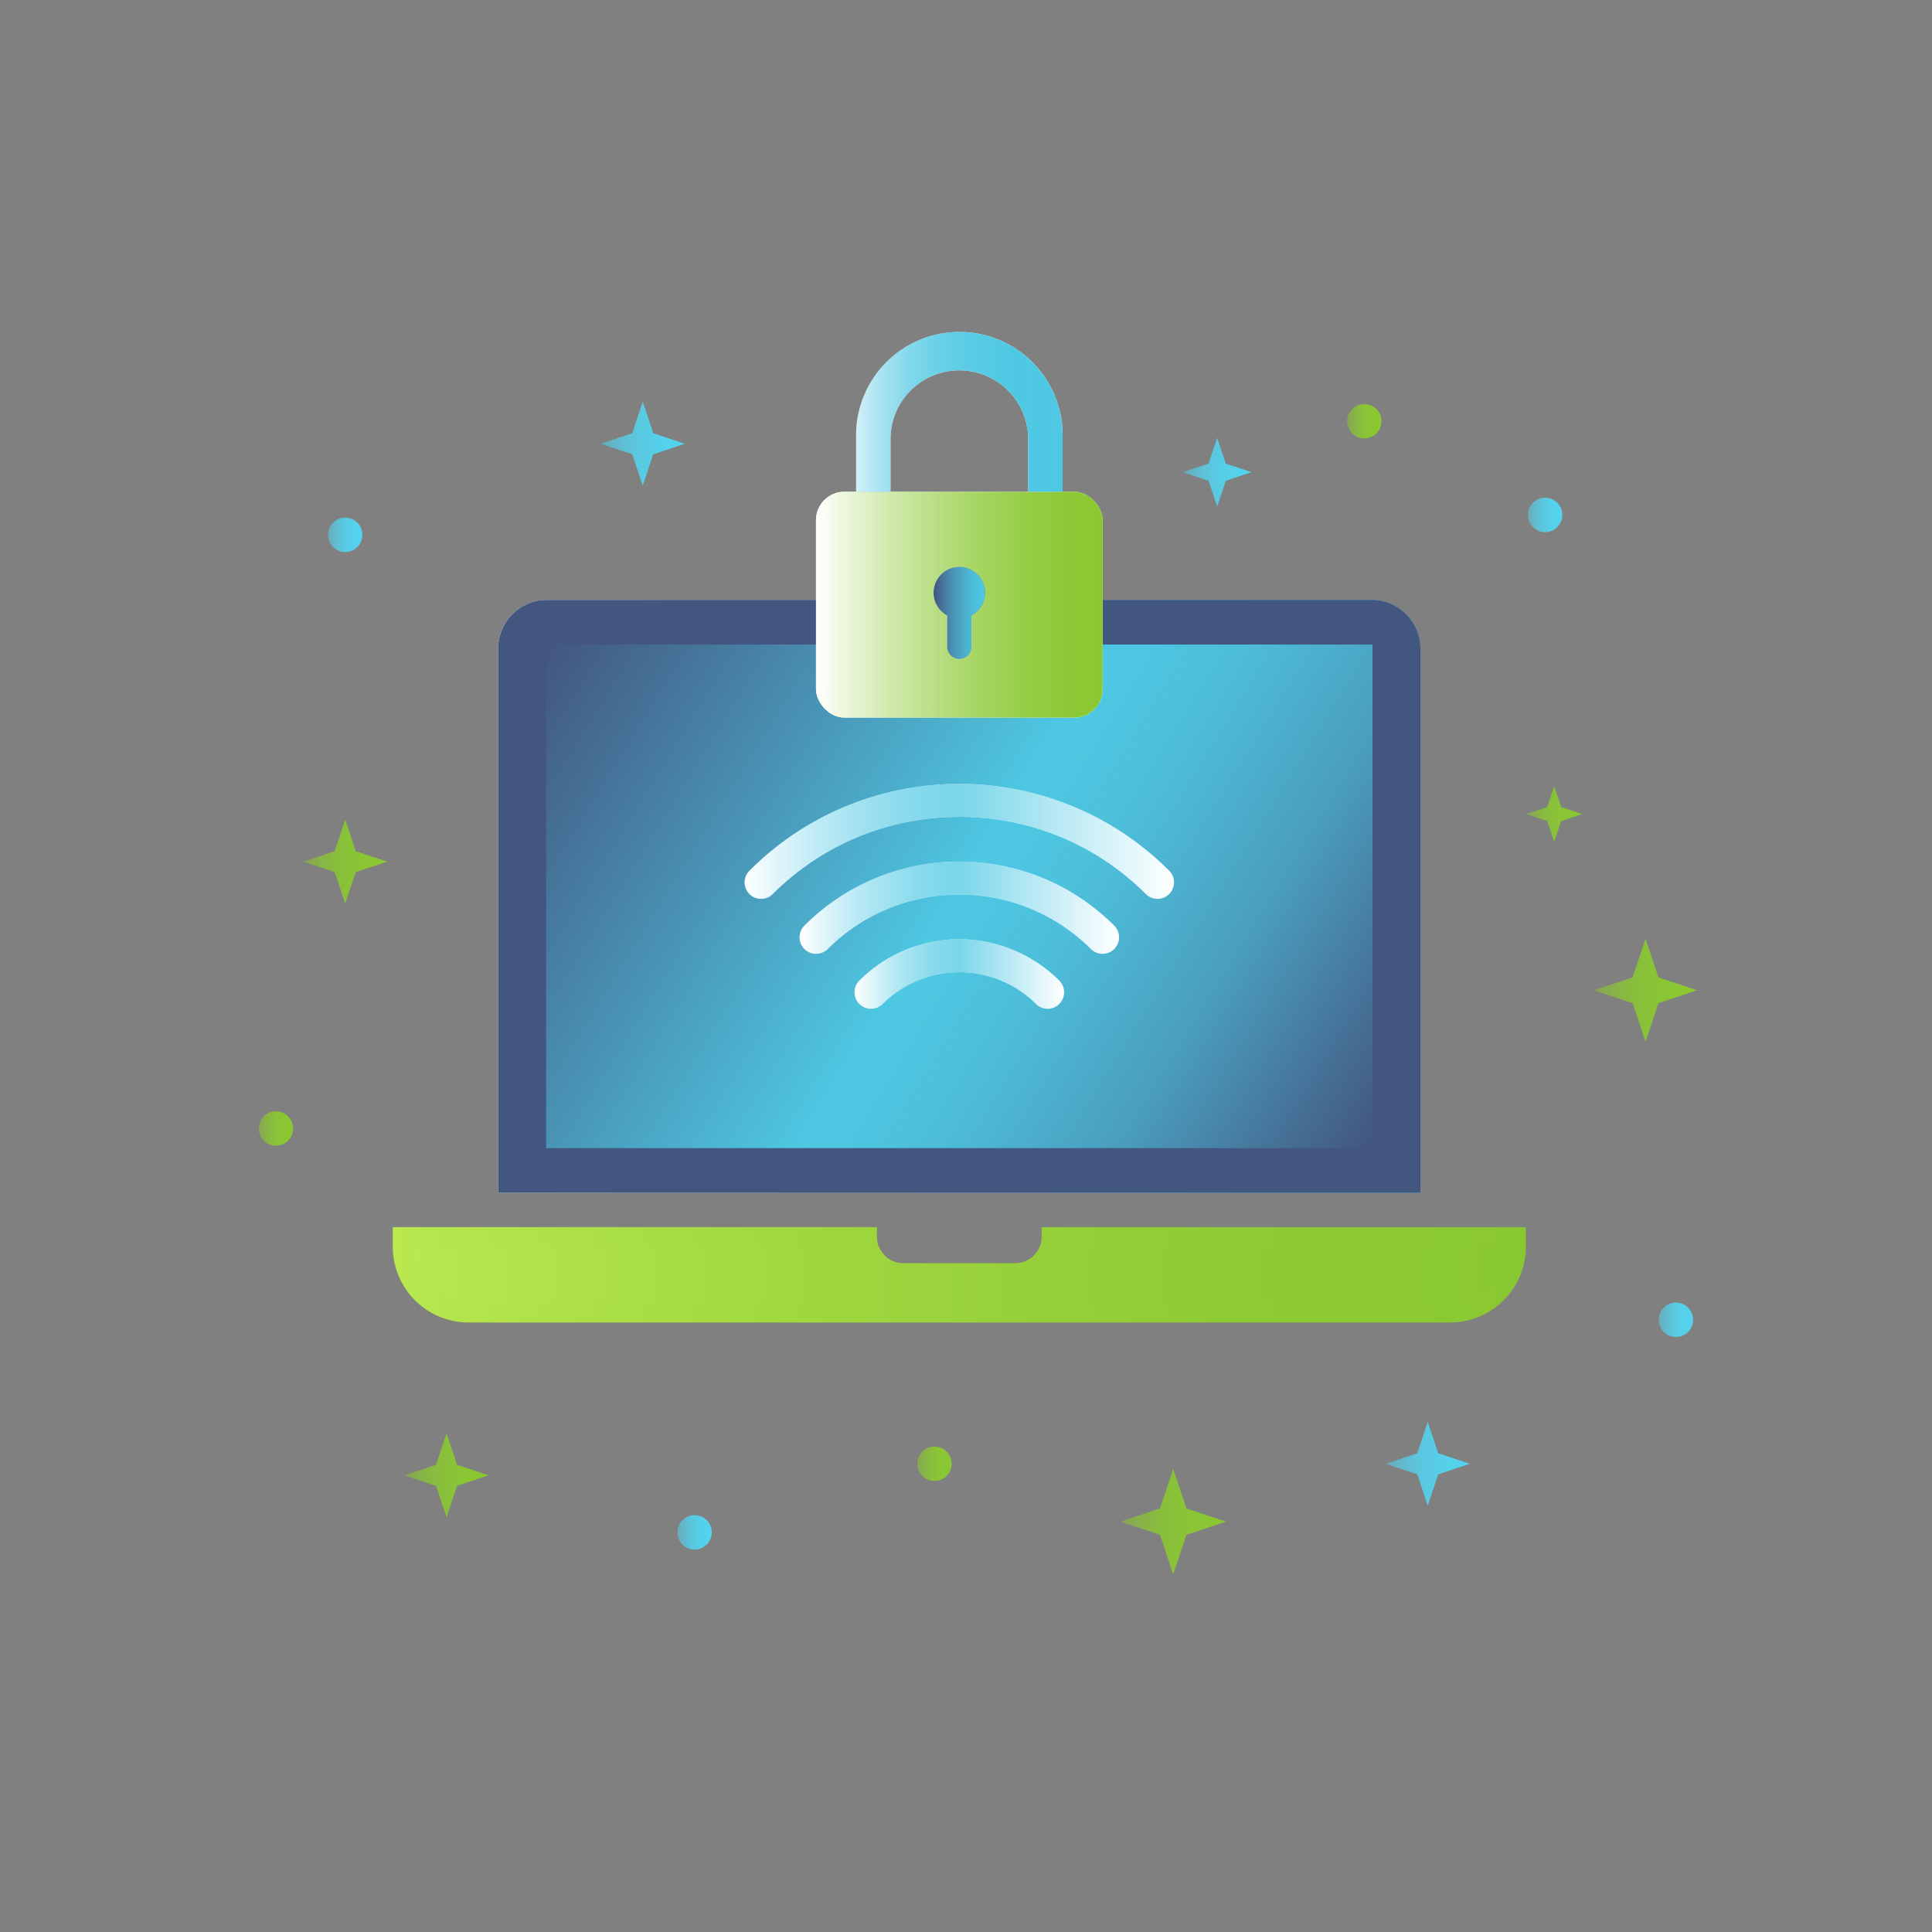 <svg id="Windscribe" xmlns="http://www.w3.org/2000/svg" xmlns:xlink="http://www.w3.org/1999/xlink" viewBox="0 0 1280 1280"><rect x="0" y="0" width="1280" height="1280" fill="#808080" stroke="none"/><defs><style>.cls-1{fill:url(#linear-gradient);}.cls-2{fill:url(#linear-gradient-2);}.cls-3{fill:url(#linear-gradient-3);}.cls-4{fill:url(#linear-gradient-4);}.cls-5{fill:url(#linear-gradient-5);}.cls-6{fill:url(#linear-gradient-6);}.cls-7{fill:url(#linear-gradient-7);}.cls-8{fill:url(#linear-gradient-8);}.cls-9{fill:url(#linear-gradient-9);}.cls-10{fill:url(#linear-gradient-10);}.cls-11{fill:url(#linear-gradient-11);}.cls-12{fill:url(#linear-gradient-12);}.cls-13{fill:url(#linear-gradient-13);}.cls-14{fill:url(#linear-gradient-14);}.cls-15{fill:url(#linear-gradient-15);}.cls-16{fill:url(#linear-gradient-16);}.cls-17{fill:#43567f;}.cls-18{fill:url(#linear-gradient-17);}.cls-19{fill:url(#linear-gradient-18);}.cls-20{fill:url(#linear-gradient-19);}.cls-21{fill:#fff;}.cls-22{fill:url(#linear-gradient-20);}.cls-23{fill:url(#linear-gradient-21);}.cls-24{fill:url(#linear-gradient-22);}.cls-25{fill:url(#linear-gradient-23);}.cls-26{fill:url(#linear-gradient-24);}.cls-27{fill:url(#linear-gradient-25);}</style><linearGradient id="linear-gradient" x1="1098.91" y1="874.39" x2="1121.71" y2="874.39" gradientUnits="userSpaceOnUse"><stop offset="0" stop-color="#54d2ed" stop-opacity="0.5"/><stop offset="0.13" stop-color="#54d2ed" stop-opacity="0.64"/><stop offset="0.28" stop-color="#54d2ed" stop-opacity="0.77"/><stop offset="0.43" stop-color="#54d2ed" stop-opacity="0.87"/><stop offset="0.6" stop-color="#54d2ed" stop-opacity="0.94"/><stop offset="0.78" stop-color="#54d2ed" stop-opacity="0.99"/><stop offset="1" stop-color="#54d2ed"/></linearGradient><linearGradient id="linear-gradient-2" x1="783.61" y1="312.83" x2="829.21" y2="312.83" xlink:href="#linear-gradient"/><linearGradient id="linear-gradient-3" x1="742.29" y1="1008.12" x2="812.25" y2="1008.12" gradientUnits="userSpaceOnUse"><stop offset="0" stop-color="#8ac831" stop-opacity="0.5"/><stop offset="0.07" stop-color="#8ac831" stop-opacity="0.58"/><stop offset="0.23" stop-color="#8ac831" stop-opacity="0.73"/><stop offset="0.39" stop-color="#8ac831" stop-opacity="0.85"/><stop offset="0.57" stop-color="#8ac831" stop-opacity="0.93"/><stop offset="0.76" stop-color="#8ac831" stop-opacity="0.98"/><stop offset="1" stop-color="#8ac831"/></linearGradient><linearGradient id="linear-gradient-4" x1="607.69" y1="969.79" x2="630.49" y2="969.79" xlink:href="#linear-gradient-3"/><linearGradient id="linear-gradient-5" x1="1011.13" y1="539.32" x2="1048.24" y2="539.32" xlink:href="#linear-gradient-3"/><linearGradient id="linear-gradient-6" x1="918.08" y1="969.79" x2="973.74" y2="969.79" xlink:href="#linear-gradient"/><linearGradient id="linear-gradient-7" x1="1012.28" y1="341.15" x2="1035.08" y2="341.15" xlink:href="#linear-gradient"/><linearGradient id="linear-gradient-8" x1="892.48" y1="279.06" x2="915.28" y2="279.06" xlink:href="#linear-gradient-3"/><linearGradient id="linear-gradient-9" x1="1056.01" y1="656.09" x2="1124.41" y2="656.09" xlink:href="#linear-gradient-3"/><linearGradient id="linear-gradient-10" x1="217.31" y1="354.36" x2="240.1" y2="354.36" xlink:href="#linear-gradient"/><linearGradient id="linear-gradient-11" x1="448.81" y1="1015.24" x2="471.6" y2="1015.24" xlink:href="#linear-gradient"/><linearGradient id="linear-gradient-12" x1="171.4" y1="747.67" x2="194.19" y2="747.67" xlink:href="#linear-gradient-3"/><linearGradient id="linear-gradient-13" x1="398.01" y1="293.99" x2="453.66" y2="293.99" xlink:href="#linear-gradient"/><linearGradient id="linear-gradient-14" x1="268.03" y1="977.46" x2="323.68" y2="977.46" xlink:href="#linear-gradient-3"/><linearGradient id="linear-gradient-15" x1="200.88" y1="570.86" x2="256.53" y2="570.86" xlink:href="#linear-gradient-3"/><linearGradient id="linear-gradient-16" x1="330.04" y1="593.85" x2="941.09" y2="593.85" gradientUnits="userSpaceOnUse"><stop offset="0" stop-color="#fff"/><stop offset="0.18" stop-color="#cef2fa"/><stop offset="0.36" stop-color="#a3e7f5"/><stop offset="0.54" stop-color="#80def2"/><stop offset="0.72" stop-color="#68d7ef"/><stop offset="0.87" stop-color="#59d3ee"/><stop offset="1" stop-color="#54d2ed"/></linearGradient><linearGradient id="linear-gradient-17" x1="-4183.99" y1="761.14" x2="-3639.91" y2="425.79" gradientTransform="matrix(0, 1, 1, 0, 41.72, 4506.41)" gradientUnits="userSpaceOnUse"><stop offset="0" stop-color="#4ec8e3" stop-opacity="0"/><stop offset="0.05" stop-color="#4ec8e3" stop-opacity="0.14"/><stop offset="0.14" stop-color="#4ec8e3" stop-opacity="0.4"/><stop offset="0.22" stop-color="#4ec8e3" stop-opacity="0.62"/><stop offset="0.31" stop-color="#4ec8e3" stop-opacity="0.78"/><stop offset="0.38" stop-color="#4ec8e3" stop-opacity="0.9"/><stop offset="0.45" stop-color="#4ec8e3" stop-opacity="0.97"/><stop offset="0.5" stop-color="#4ec8e3"/><stop offset="1" stop-color="#4ec8e3" stop-opacity="0"/></linearGradient><linearGradient id="linear-gradient-18" x1="260.21" y1="844.59" x2="1010.93" y2="844.59" gradientUnits="userSpaceOnUse"><stop offset="0" stop-color="#b9e84f"/><stop offset="0.03" stop-color="#b6e64d"/><stop offset="0.39" stop-color="#9ed63e"/><stop offset="0.73" stop-color="#8fcb34"/><stop offset="1" stop-color="#8ac831"/></linearGradient><linearGradient id="linear-gradient-19" x1="273.3" y1="844.59" x2="997.83" y2="844.59" xlink:href="#linear-gradient-18"/><linearGradient id="linear-gradient-20" x1="31.81" y1="400.61" x2="221.71" y2="400.61" gradientTransform="translate(508.81)" gradientUnits="userSpaceOnUse"><stop offset="0" stop-color="#fff"/><stop offset="0.09" stop-color="#eef7e1"/><stop offset="0.26" stop-color="#d0e9ac"/><stop offset="0.43" stop-color="#b7dd80"/><stop offset="0.59" stop-color="#a3d45d"/><stop offset="0.74" stop-color="#95cd45"/><stop offset="0.88" stop-color="#8dc936"/><stop offset="1" stop-color="#8ac831"/></linearGradient><linearGradient id="linear-gradient-21" x1="618.49" y1="406.07" x2="652.65" y2="406.07" gradientUnits="userSpaceOnUse"><stop offset="0" stop-color="#4ec8e3" stop-opacity="0"/><stop offset="0.09" stop-color="#4ec8e3" stop-opacity="0.14"/><stop offset="0.27" stop-color="#4ec8e3" stop-opacity="0.4"/><stop offset="0.45" stop-color="#4ec8e3" stop-opacity="0.62"/><stop offset="0.61" stop-color="#4ec8e3" stop-opacity="0.78"/><stop offset="0.76" stop-color="#4ec8e3" stop-opacity="0.9"/><stop offset="0.9" stop-color="#4ec8e3" stop-opacity="0.97"/><stop offset="1" stop-color="#4ec8e3"/></linearGradient><linearGradient id="linear-gradient-22" x1="567.15" y1="273.7" x2="703.98" y2="273.7" gradientUnits="userSpaceOnUse"><stop offset="0" stop-color="#4ec8e3" stop-opacity="0.25"/><stop offset="0.06" stop-color="#4ec8e3" stop-opacity="0.38"/><stop offset="0.15" stop-color="#4ec8e3" stop-opacity="0.54"/><stop offset="0.24" stop-color="#4ec8e3" stop-opacity="0.68"/><stop offset="0.35" stop-color="#4ec8e3" stop-opacity="0.8"/><stop offset="0.46" stop-color="#4ec8e3" stop-opacity="0.89"/><stop offset="0.59" stop-color="#4ec8e3" stop-opacity="0.95"/><stop offset="0.74" stop-color="#4ec8e3" stop-opacity="0.99"/><stop offset="1" stop-color="#4ec8e3"/></linearGradient><linearGradient id="linear-gradient-23" x1="566.13" y1="645.31" x2="705.01" y2="645.31" gradientUnits="userSpaceOnUse"><stop offset="0" stop-color="#4ec8e3" stop-opacity="0"/><stop offset="0.07" stop-color="#4ec8e3" stop-opacity="0.16"/><stop offset="0.17" stop-color="#4ec8e3" stop-opacity="0.37"/><stop offset="0.27" stop-color="#4ec8e3" stop-opacity="0.53"/><stop offset="0.36" stop-color="#4ec8e3" stop-opacity="0.65"/><stop offset="0.44" stop-color="#4ec8e3" stop-opacity="0.72"/><stop offset="0.5" stop-color="#4ec8e3" stop-opacity="0.75"/><stop offset="1" stop-color="#4ec8e3" stop-opacity="0"/></linearGradient><linearGradient id="linear-gradient-24" x1="529.72" y1="601.37" x2="741.41" y2="601.37" xlink:href="#linear-gradient-23"/><linearGradient id="linear-gradient-25" x1="493.32" y1="557.44" x2="777.82" y2="557.44" xlink:href="#linear-gradient-23"/></defs><title>Artboard 149</title><circle class="cls-1" cx="1110.31" cy="874.39" r="11.4"/><polygon class="cls-2" points="783.61 312.83 800.71 307.13 806.41 290.03 812.11 307.13 829.21 312.83 812.11 318.53 806.41 335.63 800.71 318.53 783.61 312.83"/><polygon class="cls-3" points="742.29 1008.12 768.53 999.38 777.27 973.14 786.02 999.38 812.25 1008.12 786.02 1016.87 777.27 1043.1 768.53 1016.87 742.29 1008.12"/><circle class="cls-4" cx="619.09" cy="969.79" r="11.4"/><polygon class="cls-5" points="1011.13 539.32 1025.05 534.69 1029.69 520.77 1034.32 534.69 1048.24 539.32 1034.32 543.96 1029.69 557.88 1025.05 543.96 1011.13 539.32"/><polygon class="cls-6" points="918.08 969.79 938.95 962.84 945.91 941.97 952.87 962.84 973.74 969.79 952.87 976.75 945.91 997.62 938.95 976.75 918.08 969.79"/><circle class="cls-7" cx="1023.68" cy="341.15" r="11.4"/><circle class="cls-8" cx="903.88" cy="279.06" r="11.4"/><polygon class="cls-9" points="1056.01 656.09 1081.66 647.54 1090.21 621.89 1098.76 647.54 1124.41 656.09 1098.76 664.64 1090.21 690.29 1081.66 664.64 1056.01 656.09"/><circle class="cls-10" cx="228.71" cy="354.36" r="11.4"/><circle class="cls-11" cx="460.2" cy="1015.24" r="11.4"/><circle class="cls-12" cx="182.8" cy="747.67" r="11.4"/><polygon class="cls-13" points="398.01 293.99 418.88 287.03 425.84 266.16 432.79 287.03 453.66 293.99 432.79 300.94 425.84 321.81 418.88 300.94 398.01 293.99"/><polygon class="cls-14" points="268.03 977.46 288.9 970.5 295.85 949.63 302.81 970.5 323.68 977.46 302.81 984.42 295.85 1005.29 288.9 984.42 268.03 977.46"/><polygon class="cls-15" points="200.88 570.86 221.75 563.9 228.71 543.03 235.66 563.9 256.53 570.86 235.66 577.81 228.71 598.68 221.75 577.81 200.88 570.86"/><path class="cls-16" d="M362.47,397.44H908.66a32.43,32.43,0,0,1,32.43,32.43V790.25a0,0,0,0,1,0,0H330a0,0,0,0,1,0,0V429.87a32.43,32.43,0,0,1,32.43-32.43Z"/><path class="cls-17" d="M362.47,397.44H908.66a32.43,32.43,0,0,1,32.43,32.43V790.25a0,0,0,0,1,0,0H330a0,0,0,0,1,0,0V429.87a32.43,32.43,0,0,1,32.43-32.43Z"/><rect class="cls-18" x="468.75" y="320.09" width="333.63" height="547.5" transform="translate(1229.41 -41.72) rotate(90)"/><path class="cls-19" d="M690.13,813v6.55A17.46,17.46,0,0,1,672.67,837h-74.2A17.46,17.46,0,0,1,581,819.5V813H260.21V826a50.25,50.25,0,0,0,50.19,50.19H960.73A50.25,50.25,0,0,0,1010.93,826V813Z"/><path class="cls-20" d="M997.83,826a37.09,37.09,0,0,1-37.1,37.1H310.4A37.1,37.1,0,0,1,273.3,826h309A17.44,17.44,0,0,0,598.47,837h74.2A17.47,17.47,0,0,0,688.85,826Z"/><path class="cls-21" d="M704,325.8h-22.8V290A45.61,45.61,0,0,0,590,290V325.8h-22.8V290A68.42,68.42,0,1,1,704,290Z"/><rect class="cls-21" x="540.62" y="325.8" width="189.9" height="149.62" rx="18.77" ry="18.77"/><rect class="cls-22" x="540.62" y="325.8" width="189.9" height="149.62" rx="18.77" ry="18.77"/><path class="cls-21" d="M635.57,375.62a17.08,17.08,0,0,0-8,32.16V428.5a8,8,0,0,0,16,0V407.78a17.08,17.08,0,0,0-8-32.16Z"/><path class="cls-17" d="M635.57,375.62a17.08,17.08,0,0,0-8,32.16V428.5a8,8,0,0,0,16,0V407.78a17.08,17.08,0,0,0-8-32.16Z"/><path class="cls-23" d="M635.57,375.62a17.08,17.08,0,0,0-8,32.16V428.5a8,8,0,0,0,16,0V407.78a17.08,17.08,0,0,0-8-32.16Z"/><path class="cls-24" d="M704,325.8h-22.8V290A45.61,45.61,0,0,0,590,290V325.8h-22.8V290A68.42,68.42,0,1,1,704,290Z"/><path class="cls-21" d="M694.08,668.33a10.9,10.9,0,0,1-7.73-3.2,71.89,71.89,0,0,0-101.55,0,10.93,10.93,0,0,1-15.46-15.46,93.78,93.78,0,0,1,132.47,0,10.93,10.93,0,0,1-7.73,18.66Z"/><path class="cls-21" d="M730.48,631.93a10.9,10.9,0,0,1-7.73-3.2,123.43,123.43,0,0,0-174.36,0,10.93,10.93,0,1,1-15.46-15.46c56.6-56.6,148.69-56.6,205.28,0a10.93,10.93,0,0,1-7.73,18.66Z"/><path class="cls-21" d="M766.88,595.52a10.9,10.9,0,0,1-7.73-3.2c-68.15-68.15-179-68.15-247.17,0a10.93,10.93,0,0,1-15.46-15.46c76.67-76.67,201.42-76.67,278.09,0a10.93,10.93,0,0,1-7.73,18.66Z"/><path class="cls-25" d="M694.08,668.33a10.9,10.9,0,0,1-7.73-3.2,71.89,71.89,0,0,0-101.55,0,10.93,10.93,0,0,1-15.46-15.46,93.78,93.78,0,0,1,132.47,0,10.93,10.93,0,0,1-7.73,18.66Z"/><path class="cls-26" d="M730.48,631.93a10.9,10.9,0,0,1-7.73-3.2,123.43,123.43,0,0,0-174.36,0,10.93,10.93,0,1,1-15.46-15.46c56.6-56.6,148.69-56.6,205.28,0a10.93,10.93,0,0,1-7.73,18.66Z"/><path class="cls-27" d="M766.88,595.52a10.9,10.9,0,0,1-7.73-3.2c-68.15-68.15-179-68.15-247.17,0a10.93,10.93,0,0,1-15.46-15.46c76.67-76.67,201.42-76.67,278.09,0a10.93,10.93,0,0,1-7.73,18.66Z"/></svg>